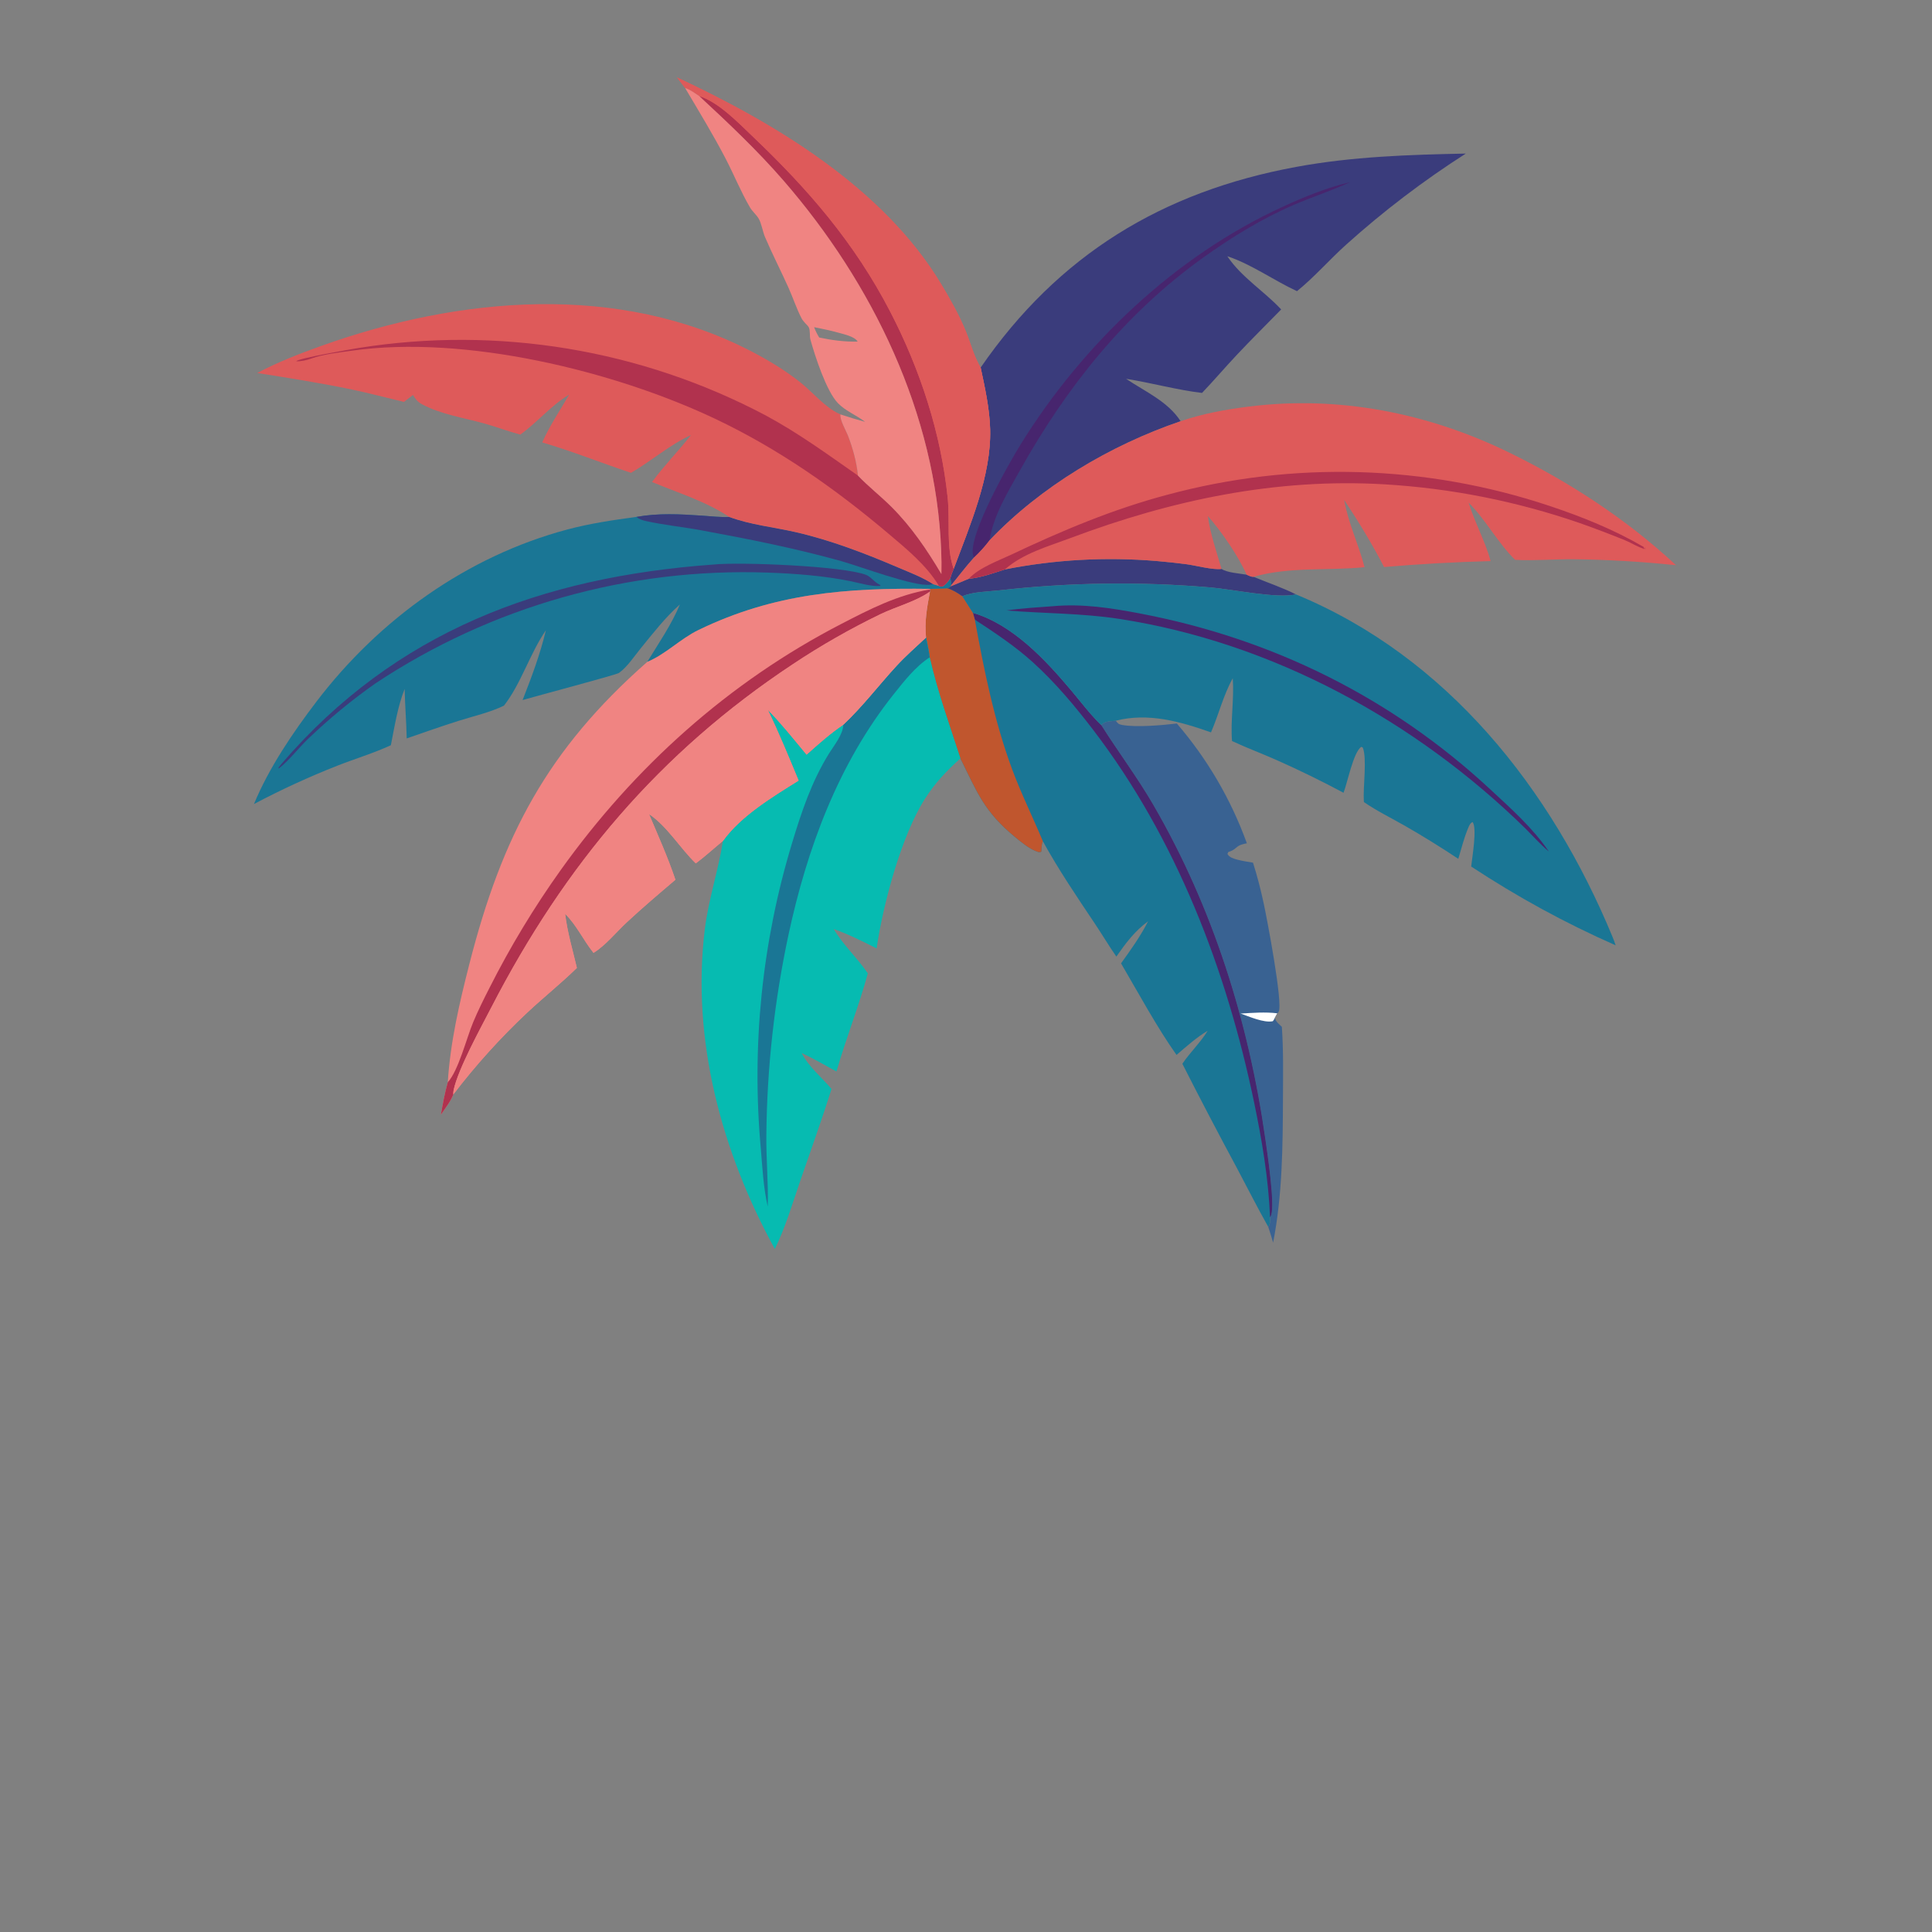 <?xml version="1.0" encoding="utf-8" ?>
<svg xmlns="http://www.w3.org/2000/svg" xmlns:xlink="http://www.w3.org/1999/xlink" width="2435" height="2435">
	<rect width="100%" height="100%" fill="#808080" stroke="none"/>
	<path fill="#396292" transform="scale(2.378 2.378)" d="M583.663 384.308C585.535 382.038 588.654 382.36 591.361 381.974C592.507 383.503 592.869 383.884 594.767 384.228C602.381 385.609 615.892 384.388 623.722 383.461Q626.739 386.963 629.594 390.6Q632.449 394.236 635.136 397.998Q637.823 401.76 640.335 405.64Q642.848 409.521 645.182 413.512Q647.515 417.502 649.665 421.595Q651.815 425.688 653.776 429.874Q655.737 434.06 657.506 438.332Q659.275 442.603 660.848 446.95C658.462 447.447 656.978 447.689 655.115 449.342C653.799 450.51 652.641 451.06 650.979 451.602L650.559 452.617C651.653 454.481 653.715 455.06 655.723 455.604C658.451 456.342 661.315 456.744 664.1 457.219Q667.493 467.977 669.808 479.017C671.322 485.955 680.175 532.131 677.675 536.271C677.326 536.848 677.377 536.757 676.918 537.045L675.613 539.472C676.229 541.543 677.866 542.775 679.386 544.222C680.262 556.643 680.026 569.158 679.978 581.603C679.88 607.13 679.716 633.462 674.756 658.593C673.941 655.781 673.129 652.98 672.161 650.215C673.304 648.616 673.23 646.998 673.131 645.133C673.479 644.629 673.528 644.618 673.753 643.937C675.735 637.921 671.643 610.77 670.582 603.346C661.707 541.249 642.857 481.09 611.299 426.643C602.848 412.063 592.659 398.546 583.663 384.308Z"/>
	<path fill="#FFFFFE" transform="scale(2.378 2.378)" d="M657.531 537.195C663.975 536.798 670.486 536.284 676.918 537.045L675.613 539.472C675.403 540.216 675.057 540.623 674.607 541.241C670.004 542.302 661.845 538.699 657.531 537.195Z"/>
	<path fill="#1A7695" transform="scale(2.378 2.378)" d="M502.107 311.748C504.976 312.619 507.666 314.298 510.091 316.046Q512.916 320.408 515.657 324.824C536.724 331.059 553.928 349.545 567.752 365.962C572.939 372.122 577.858 378.723 583.663 384.308C592.659 398.546 602.848 412.063 611.299 426.643C642.857 481.09 661.707 541.249 670.582 603.346C671.643 610.77 675.735 637.921 673.753 643.937C673.528 644.618 673.479 644.629 673.131 645.133C673.23 646.998 673.304 648.616 672.161 650.215C666.409 640.014 661.12 629.517 655.623 619.173Q640.801 591.668 626.657 563.808C630.79 557.687 636.138 552.718 640.073 546.3C634.062 549.898 628.877 554.589 623.562 559.114C613.352 544.78 603.212 526.02 594.153 510.587C599.356 503.368 604.432 496.264 608.481 488.305C601.289 493.6 596.766 499.765 591.668 506.99C587.722 501.331 584.178 495.351 580.336 489.612C570.683 475.19 561.147 461.137 552.743 445.909C551.921 447.321 552.073 449.757 551.877 451.397C550.854 451.725 550.647 451.703 549.655 451.351C545.598 449.912 541.349 446.416 538.06 443.701C521.559 430.081 518.105 420.299 509.026 401.957C503.262 384.189 496.903 366.64 492.751 348.398C492.275 344.864 491.523 341.387 490.8 337.897C489.914 329.489 491.362 321.792 492.874 313.56L492.908 312.417L493.057 312.101C496.064 312.003 499.11 311.991 502.107 311.748Z"/>
	<path fill="#47256E" transform="scale(2.378 2.378)" d="M515.657 324.824C536.724 331.059 553.928 349.545 567.752 365.962C572.939 372.122 577.858 378.723 583.663 384.308C592.659 398.546 602.848 412.063 611.299 426.643C642.857 481.09 661.707 541.249 670.582 603.346C671.643 610.77 675.735 637.921 673.753 643.937C673.528 644.618 673.479 644.629 673.131 645.133C672.319 624.807 668.879 604.529 664.759 584.644C650.144 514.112 623.451 444.462 579.435 386.899C569.761 374.247 559.315 361.769 547.487 351.058C537.941 342.413 527.397 335.453 516.668 328.408L515.657 324.824Z"/>
	<path fill="#C0562E" transform="scale(2.378 2.378)" d="M502.107 311.748C504.976 312.619 507.666 314.298 510.091 316.046Q512.916 320.408 515.657 324.824L516.668 328.408C521.558 355.197 526.944 382.063 536.419 407.672C541.24 420.701 547.426 433.118 552.743 445.909C551.921 447.321 552.073 449.757 551.877 451.397C550.854 451.725 550.647 451.703 549.655 451.351C545.598 449.912 541.349 446.416 538.06 443.701C521.559 430.081 518.105 420.299 509.026 401.957C503.262 384.189 496.903 366.64 492.751 348.398C492.275 344.864 491.523 341.387 490.8 337.897C489.914 329.489 491.362 321.792 492.874 313.56L492.908 312.417L493.057 312.101C496.064 312.003 499.11 311.991 502.107 311.748Z"/>
	<path fill="#1A7695" transform="scale(2.378 2.378)" d="M337.28 273.969C348.81 271.859 360.493 272.501 372.117 273.297C376.888 273.623 381.749 274.208 386.529 274C397.854 278.178 409.812 279.325 421.515 281.997C440.363 286.3 458.429 293.287 476.172 300.851C482.312 303.468 488.902 305.958 494.523 309.591L497.621 310.53C498.283 310.904 498.738 310.828 499.483 310.842C501.37 309.84 502.418 308.165 503.678 306.497C504.007 307.995 504.516 309.382 503.893 310.86C503.243 311.297 502.876 311.542 502.107 311.748C499.11 311.991 496.064 312.003 493.057 312.101C448.773 311.515 410.446 314.354 370.113 333.948C360.562 338.588 352.733 346.824 343.047 350.797C349.1 340.934 355.885 331.068 360.346 320.37C352.506 327.321 346.055 335.694 339.451 343.79C336.053 347.957 332.429 353.54 328.047 356.666C326.654 357.66 283.543 369.106 276.98 371.024C281.745 358.842 286.287 346.826 289.306 334.077C280.727 346.568 276.259 362.228 267.106 373.993C259.706 377.597 251.03 379.54 243.16 382.02C233.903 384.936 224.738 388.196 215.562 391.358C215.365 382.615 214.657 373.884 214.462 365.133C210.719 374.595 209.146 385.028 207.156 394.979C197.96 399.209 188.165 402.144 178.744 405.839Q156.109 414.76 134.605 426.142C142.545 406.945 155.161 388.348 167.703 371.889C200.905 328.316 247.435 294.856 300.618 280.652C312.701 277.425 324.901 275.634 337.28 273.969Z"/>
	<path fill="#3A3C7C" transform="scale(2.378 2.378)" d="M337.28 273.969C348.81 271.859 360.493 272.501 372.117 273.297C376.888 273.623 381.749 274.208 386.529 274C397.854 278.178 409.812 279.325 421.515 281.997C440.363 286.3 458.429 293.287 476.172 300.851C482.312 303.468 488.902 305.958 494.523 309.591C494.001 309.703 493.479 309.823 492.95 309.899C484.669 311.082 455.775 300.154 445.808 297.377C421.462 290.593 396.403 285.599 371.55 281.041C361.87 279.266 351.961 278.283 342.363 276.167C340.33 275.719 338.947 275.219 337.28 273.969Z"/>
	<path fill="#3A3C7C" transform="scale(2.378 2.378)" d="M378.092 299.21C391.885 297.752 446.839 299.948 459.054 304.694C461.519 305.652 463.328 308.44 465.966 309.766C466.18 309.874 466.396 309.976 466.611 310.081L466.565 310.528C461.843 310.975 455.835 309.064 451.16 308.105C436.648 305.128 421.427 303.995 406.648 303.471Q403.226 303.352 399.802 303.298Q396.378 303.245 392.953 303.258Q389.529 303.272 386.106 303.351Q382.682 303.431 379.261 303.577Q375.84 303.723 372.422 303.936Q369.004 304.148 365.591 304.427Q362.178 304.705 358.771 305.05Q355.364 305.395 351.964 305.805Q348.565 306.216 345.174 306.693Q341.783 307.169 338.401 307.711Q335.02 308.254 331.65 308.861Q328.28 309.469 324.922 310.142Q321.565 310.815 318.221 311.553Q314.877 312.291 311.548 313.093Q308.219 313.896 304.906 314.763Q301.593 315.63 298.298 316.561Q295.003 317.492 291.726 318.487Q288.449 319.482 285.193 320.54Q281.936 321.598 278.7 322.72Q275.464 323.841 272.251 325.024Q269.038 326.208 265.848 327.454Q262.658 328.7 259.493 330.007Q256.328 331.314 253.189 332.683Q250.05 334.052 246.938 335.481Q243.826 336.91 240.743 338.399Q237.659 339.888 234.605 341.437Q231.551 342.986 228.527 344.593Q225.504 346.201 222.512 347.867Q219.52 349.533 216.561 351.257Q213.602 352.98 210.677 354.761Q207.752 356.542 204.863 358.379Q201.973 360.216 199.119 362.109Q189.639 368.771 180.69 376.131Q171.74 383.491 163.374 391.507C158.128 396.528 153.392 402.911 147.714 407.349L147.623 406.788Q148.386 405.799 149.192 404.845C209.677 334.51 287.09 305.82 378.092 299.21Z"/>
	<path fill="#06BBB1" transform="scale(2.378 2.378)" d="M446.921 384.119C457.227 374.456 465.556 363.377 475.077 353.016C479.97 347.692 485.509 342.827 490.8 337.897C491.523 341.387 492.275 344.864 492.751 348.398C496.903 366.64 503.262 384.189 509.026 401.957C501.692 408.553 495.653 414.866 490.278 423.281C477.608 443.114 468.001 479.473 464.61 502.651C457.143 498.938 449.75 495.137 441.855 492.398C447.082 501.091 454.356 507.667 459.957 515.889C455.147 533.454 448.354 550.419 443.334 567.916C437.264 564.539 431.191 561.055 424.898 558.107C428.454 565.263 435.556 571.067 440.705 577.136C435.598 593.411 429.785 609.483 424.221 625.606C420.034 637.74 416.342 650.436 410.663 661.966C382.548 610.676 366.339 551.124 373.556 492.477C375.502 476.661 380.701 461.435 383.164 445.691C392.715 432.383 409.521 422.301 423.251 413.709C418.034 401.095 412.833 388.441 406.912 376.138C414.218 383.611 420.821 391.908 427.493 399.951C433.775 394.359 439.924 388.823 446.921 384.119Z"/>
	<path fill="#1A7695" transform="scale(2.378 2.378)" d="M446.921 384.119C457.227 374.456 465.556 363.377 475.077 353.016C479.97 347.692 485.509 342.827 490.8 337.897C491.523 341.387 492.275 344.864 492.751 348.398C485.175 353.292 479.207 360.985 473.631 367.984C444.266 404.844 427.696 449.837 417.884 495.517Q415.099 508.562 412.971 521.729Q410.843 534.896 409.376 548.154Q407.909 561.412 407.107 574.726Q406.305 588.04 406.171 601.378C406.005 614.104 407.289 626.817 406.915 639.535C404.628 629.627 404.104 619.273 403.265 609.156Q402.795 604.047 402.448 598.929Q402.101 593.81 401.878 588.685Q401.655 583.559 401.556 578.43Q401.456 573.301 401.481 568.17Q401.506 563.04 401.655 557.912Q401.803 552.784 402.076 547.661Q402.348 542.538 402.744 537.423Q403.141 532.308 403.66 527.204Q404.18 522.1 404.823 517.01Q405.466 511.92 406.231 506.847Q406.997 501.775 407.885 496.722Q408.773 491.669 409.782 486.639Q410.792 481.609 411.923 476.605Q413.054 471.601 414.306 466.626Q415.557 461.65 416.928 456.707Q418.3 451.763 419.79 446.854C424.786 430.288 430.255 413.97 439.472 399.215C442.057 395.077 446.952 389.04 446.921 384.119Z"/>
	<path fill="#3A3C7C" transform="scale(2.378 2.378)" d="M519.752 194.805C560.912 135.142 615.889 101.571 687.01 88.454C716.872 82.947 746.633 82.009 776.888 81.39Q760.075 92.138 744.197 104.223Q728.319 116.308 713.481 129.651C704.612 137.619 696.669 146.819 687.413 154.319C675.137 148.644 663.295 140.045 650.502 135.816C657.978 147.005 669.957 154.237 679.023 164.003C671.195 172.033 663.21 179.894 655.531 188.071C649.293 194.713 643.363 201.668 637.079 208.256C623.575 206.636 610.29 202.905 596.83 200.771C606.867 207.529 618.998 212.767 625.734 223.252C588.445 235.974 551.695 257.785 524.392 286.453C521.878 289.715 519.234 292.713 516.205 295.511C511.743 300.444 507.807 305.743 503.592 310.876L513.465 306.731C520.027 306.149 526.352 303.77 532.598 301.797Q542.491 299.843 552.496 298.582Q562.501 297.322 572.57 296.761Q582.639 296.2 592.722 296.342Q602.805 296.484 612.854 297.327Q620.917 298.007 628.941 299.057C633.881 299.732 642.902 302.172 647.431 301.532C650.22 303.509 657.13 303.952 660.706 304.589C661.911 305.125 663.039 305.777 664.391 305.713C671.824 308.826 679.737 311.422 686.909 315.055C676.568 317.357 653.152 312.317 641.485 311.338Q627.465 310.137 613.403 309.636Q599.341 309.136 585.272 309.338Q571.202 309.539 557.16 310.443Q543.118 311.346 529.139 312.949C523.403 313.58 515.259 313.639 510.091 316.046C507.666 314.298 504.976 312.619 502.107 311.748C502.876 311.542 503.243 311.297 503.893 310.86C504.516 309.382 504.007 307.995 503.678 306.497C504.012 304.783 504.802 303.121 505.452 301.501C513.941 278.818 525.422 252.219 524.787 227.589C524.505 216.619 522.025 205.504 519.752 194.805Z"/>
	<path fill="#47256E" transform="scale(2.378 2.378)" d="M516.205 295.511C515.961 295.009 515.972 295.076 515.786 294.432C512.82 284.201 534.716 245.558 541.066 235.332C574.002 182.284 622.804 135.77 679.807 109.605C691.3 104.329 703.166 99.442 715.512 96.569C705.843 101.066 695.554 104.338 685.749 108.569C668.726 115.915 652.841 125.687 637.787 136.461C596.36 166.112 565.264 205.142 540.544 249.356C534.015 261.035 526.613 273.084 524.392 286.453C521.878 289.715 519.234 292.713 516.205 295.511Z"/>
	<path fill="#DE5A5A" transform="scale(2.378 2.378)" d="M625.734 223.252C637.491 219.205 649.436 217.051 661.737 215.502C709.539 209.482 756.837 218.835 799.933 239.888C831.868 255.488 862.267 275.314 888.321 299.573Q861.146 296.709 833.823 296.401C823.635 296.34 813.133 297.269 803 296.713C793.699 287.499 787.541 275.61 778.347 266.34C781.624 276.898 787.131 286.759 790.061 297.379Q761.77 298.122 733.571 300.525C727.258 288.347 719.996 276.399 712.421 264.961C714.545 277.271 720.136 288.572 723.216 300.617C703.801 302.554 683.342 300.271 664.391 305.713C663.039 305.777 661.911 305.125 660.706 304.589C657.13 303.952 650.22 303.509 647.431 301.532C642.902 302.172 633.881 299.732 628.941 299.057Q620.917 298.007 612.854 297.327Q602.805 296.484 592.722 296.342Q582.639 296.2 572.57 296.761Q562.501 297.322 552.496 298.582Q542.491 299.843 532.598 301.797C526.352 303.77 520.027 306.149 513.465 306.731L503.592 310.876C507.807 305.743 511.743 300.444 516.205 295.511C519.234 292.713 521.878 289.715 524.392 286.453C551.695 257.785 588.445 235.974 625.734 223.252ZM640.142 273.473C641.498 282.993 644.71 292.321 647.431 301.532C650.22 303.509 657.13 303.952 660.706 304.589C656.399 294.803 647.249 281.477 640.142 273.473Z"/>
	<path fill="#B1324E" transform="scale(2.378 2.378)" d="M513.465 306.731C518.978 300.817 528.772 297.37 535.987 293.957C562.889 281.232 589.895 269.849 618.733 262.211Q621.833 261.374 624.947 260.595Q628.062 259.815 631.19 259.092Q634.318 258.37 637.459 257.704Q640.6 257.039 643.753 256.431Q646.906 255.824 650.069 255.274Q653.232 254.724 656.405 254.232Q659.578 253.74 662.759 253.306Q665.94 252.872 669.129 252.497Q672.317 252.121 675.512 251.804Q678.707 251.487 681.907 251.229Q685.108 250.97 688.312 250.77Q691.516 250.57 694.724 250.429Q697.932 250.287 701.141 250.205Q704.351 250.122 707.561 250.098Q710.772 250.074 713.982 250.109Q717.193 250.144 720.402 250.237Q723.611 250.331 726.818 250.483Q730.026 250.636 733.229 250.847Q736.433 251.058 739.632 251.327Q742.832 251.597 746.026 251.925Q749.219 252.253 752.407 252.639Q755.594 253.025 758.774 253.47Q761.953 253.915 765.125 254.417Q768.296 254.92 771.457 255.481Q774.618 256.042 777.769 256.66Q780.919 257.278 784.058 257.954Q787.197 258.63 790.323 259.364Q793.448 260.097 796.56 260.887Q799.672 261.678 802.769 262.525Q805.866 263.372 808.947 264.276Q812.028 265.179 815.091 266.139Q818.155 267.099 821.201 268.115C838.726 273.975 855.212 280.613 871.205 289.913L871.048 291.01L870.682 290.949L871.703 290.281L871.918 290.478L871.688 291.043L872.136 290.831L871.728 290.07L871.435 290.893C868.135 290.022 864.64 287.737 861.408 286.394Q849.501 281.543 837.377 277.26Q831.115 275.095 824.783 273.146Q818.451 271.197 812.056 269.466Q805.66 267.735 799.21 266.224Q792.759 264.713 786.26 263.423Q779.762 262.134 773.223 261.067Q766.684 260.001 760.112 259.159Q753.54 258.317 746.944 257.701Q740.347 257.084 733.733 256.694C676.181 253.32 621.091 264.985 567.417 285.141C555.595 289.581 542.174 293.289 532.598 301.797C526.352 303.77 520.027 306.149 513.465 306.731Z"/>
	<path fill="#1A7695" transform="scale(2.378 2.378)" d="M510.091 316.046C515.259 313.639 523.403 313.58 529.139 312.949Q543.118 311.346 557.16 310.443Q571.202 309.539 585.272 309.338Q599.341 309.136 613.403 309.636Q627.465 310.137 641.485 311.338C653.152 312.317 676.568 317.357 686.909 315.055C766.935 348.094 822.291 418.158 854.729 496.747Q855.599 498.861 856.308 501.034C829.024 488.962 804.7 475.657 779.739 459.269C780.188 454.773 782.999 438.818 780.471 435.707C779.16 436.236 778.65 437.659 778.119 438.917C775.934 444.087 774.538 449.809 772.904 455.182C763.608 449.038 754.26 443.194 744.584 437.668C737.369 433.548 729.708 429.823 722.877 425.097L722.825 424.342C722.378 417.366 724.614 401.738 722.262 396.19L721.477 395.825C717.276 398.669 714.151 414.928 712.075 420.173Q694.634 410.838 676.551 402.816C668.746 399.346 660.701 396.371 652.971 392.746C652.124 381.687 654.169 370.617 653.369 359.49C648.345 368.492 645.936 378.738 641.836 388.158C625.52 382.413 608.653 377.581 591.361 381.974C588.654 382.36 585.535 382.038 583.663 384.308C577.858 378.723 572.939 372.122 567.752 365.962C553.928 349.545 536.724 331.059 515.657 324.824Q512.916 320.408 510.091 316.046Z"/>
	<path fill="#47256E" transform="scale(2.378 2.378)" d="M558.077 321.29C573.595 319.858 588.864 322.238 604.06 325.123C674.233 338.447 737.249 369.579 789.689 418.212C800.738 428.459 812.361 438.782 820.888 451.31C816.553 447.649 812.655 443.324 808.666 439.288C750.257 382.012 674.357 340.493 593.162 328.009C573.301 324.955 553.424 325.207 533.459 323.549C541.601 322.351 549.873 321.911 558.077 321.29Z"/>
	<path fill="#F08482" transform="scale(2.378 2.378)" d="M343.047 350.797C352.733 346.824 360.562 338.588 370.113 333.948C410.446 314.354 448.773 311.515 493.057 312.101L492.908 312.417L492.874 313.56C491.362 321.792 489.914 329.489 490.8 337.897C485.509 342.827 479.97 347.692 475.077 353.016C465.556 363.377 457.227 374.456 446.921 384.119C439.924 388.823 433.775 394.359 427.493 399.951C420.821 391.908 414.218 383.611 406.912 376.138C412.833 388.441 418.034 401.095 423.251 413.709C409.521 422.301 392.715 432.383 383.164 445.691C378.368 449.595 373.727 453.91 368.775 457.587C360.311 449.387 353.781 438.093 343.984 431.453C348.826 442.96 354.006 454.422 357.968 466.269C349.29 473.646 340.569 481.052 332.225 488.807C326.628 494.009 321.02 501.025 314.573 505.025C309.159 498.316 305.742 490.497 299.527 484.345C300.67 494.048 303.536 503.498 305.749 512.998C297.34 521.222 288.092 528.593 279.497 536.633C265.476 549.75 251.891 564.783 240.255 580.071C238.814 583.832 235.947 587.444 233.68 590.774C234.686 585.015 235.727 579.245 237.326 573.616C238.701 552.168 243.454 531.734 248.758 510.971C266.143 442.907 290.104 397.43 343.047 350.797Z"/>
	<path fill="#B1324E" transform="scale(2.378 2.378)" d="M492.908 312.417L492.874 313.56C492.761 313.64 492.649 313.722 492.534 313.8C484.942 318.99 474.942 321.526 466.638 325.521Q454.614 331.337 443.014 337.959Q431.414 344.582 420.293 351.98C349.294 398.954 299.288 458.593 260.412 533.922C254.654 545.079 242.852 566.433 240.426 577.752C240.257 578.541 240.238 579.266 240.255 580.071C238.814 583.832 235.947 587.444 233.68 590.774C234.686 585.015 235.727 579.245 237.326 573.616C242.987 567.412 247.207 550.372 250.768 541.826C253.38 535.556 256.427 529.468 259.514 523.421Q267.735 507.14 277.172 491.534Q286.61 475.927 297.21 461.085C336.264 406.482 386.068 361.614 445.835 330.717C461.091 322.831 475.759 315.252 492.908 312.417Z"/>
	<path fill="#F08482" transform="scale(2.378 2.378)" d="M492.874 313.56C491.362 321.792 489.914 329.489 490.8 337.897C485.509 342.827 479.97 347.692 475.077 353.016C465.556 363.377 457.227 374.456 446.921 384.119C439.924 388.823 433.775 394.359 427.493 399.951C420.821 391.908 414.218 383.611 406.912 376.138C412.833 388.441 418.034 401.095 423.251 413.709C409.521 422.301 392.715 432.383 383.164 445.691C378.368 449.595 373.727 453.91 368.775 457.587C360.311 449.387 353.781 438.093 343.984 431.453C348.826 442.96 354.006 454.422 357.968 466.269C349.29 473.646 340.569 481.052 332.225 488.807C326.628 494.009 321.02 501.025 314.573 505.025C309.159 498.316 305.742 490.497 299.527 484.345C300.67 494.048 303.536 503.498 305.749 512.998C297.34 521.222 288.092 528.593 279.497 536.633C265.476 549.75 251.891 564.783 240.255 580.071C240.238 579.266 240.257 578.541 240.426 577.752C242.852 566.433 254.654 545.079 260.412 533.922C299.288 458.593 349.294 398.954 420.293 351.98Q431.414 344.582 443.014 337.959Q454.614 331.337 466.638 325.521C474.942 321.526 484.942 318.99 492.534 313.8C492.649 313.722 492.761 313.64 492.874 313.56Z"/>
	<path fill="#DE5A5A" transform="scale(2.378 2.378)" d="M358.817 41.047C410.955 65.365 468.002 99.658 498.575 150.166C503.455 158.228 508.23 166.657 511.819 175.383C514.42 181.707 516.213 188.952 519.752 194.805C522.025 205.504 524.505 216.619 524.787 227.589C525.422 252.219 513.941 278.818 505.452 301.501C504.802 303.121 504.012 304.783 503.678 306.497C502.418 308.165 501.37 309.84 499.483 310.842C498.738 310.828 498.283 310.904 497.621 310.53L494.523 309.591C488.902 305.958 482.312 303.468 476.172 300.851C458.429 293.287 440.363 286.3 421.515 281.997C409.812 279.325 397.854 278.178 386.529 274C374.101 265.701 359.292 261.218 345.581 255.463C351.999 246.727 359.572 239.074 366.253 230.571C354.973 235.699 345.209 244.381 334.435 250.604C318.641 245.338 303.411 239.193 287.383 234.485C291.315 225.6 296.829 217.544 301.67 209.142C292.051 214.908 284.851 223.798 275.763 230.335C269.439 228.664 263.288 226.312 256.99 224.535C246.185 221.486 233.481 219.606 223.631 214.235C221.299 212.963 220.277 211.572 218.866 209.342L214.108 213.016C204.926 210.833 195.834 208.401 186.59 206.465C169.929 202.975 153.154 200.357 136.348 197.688C147.059 192.001 158.677 187.475 170.082 183.393C243.258 157.203 327.789 149.429 398.77 186.501C407.575 191.099 416.368 196.443 424.149 202.623C430.948 208.024 437.033 215.768 444.963 219.42C445.118 219.491 445.275 219.558 445.431 219.628Q451.9 221.793 458.485 223.573C453.889 220.011 448.216 217.908 444.124 213.686C437.991 207.358 432.005 188.876 429.547 180.057C428.977 178.01 429.555 175.265 428.65 173.46C428.291 172.743 427.108 171.687 426.554 171.052C425.865 170.262 425.273 169.56 424.783 168.618C422.173 163.602 420.27 157.745 417.92 152.518C413.875 143.519 409.334 134.698 405.457 125.634C404.185 122.66 403.624 118.315 402.021 115.731C400.738 113.662 398.727 112.037 397.465 109.882C392.679 101.709 388.975 92.502 384.58 84.061C377.966 71.357 370.41 58.98 363.119 46.649L358.817 41.047ZM363.119 46.649C370.41 58.98 377.966 71.357 384.58 84.061C388.975 92.502 392.679 101.709 397.465 109.882C398.727 112.037 400.738 113.662 402.021 115.731C403.624 118.315 404.185 122.66 405.457 125.634C409.334 134.698 413.875 143.519 417.92 152.518C420.27 157.745 422.173 163.602 424.783 168.618C425.273 169.56 425.865 170.262 426.554 171.052C427.108 171.687 428.291 172.743 428.65 173.46C429.555 175.265 428.977 178.01 429.547 180.057C432.005 188.876 437.991 207.358 444.124 213.686C448.216 217.908 453.889 220.011 458.485 223.573Q451.9 221.793 445.431 219.628C444.978 222.408 448.454 228.318 449.548 231.202C452.118 237.978 453.986 244.87 454.737 252.084C460.312 257.932 466.775 262.922 472.499 268.647C483.184 279.333 491.261 291.322 498.949 304.223Q499.078 298.146 498.845 292.072C496.107 219.32 462.42 150.119 415.303 95.777C401.426 79.772 386.08 65.298 370.572 50.905C368.018 49.249 366.073 47.622 363.119 46.649Z"/>
	<path fill="#B1324E" transform="scale(2.378 2.378)" d="M370.572 50.905C380.84 54.165 390.791 64.568 398.52 71.923C428.247 100.21 452.776 128.451 471.807 165.154C487.671 195.751 498.738 229.574 502.286 263.933C503.536 276.033 501.375 290.004 505.452 301.501C504.802 303.121 504.012 304.783 503.678 306.497C502.418 308.165 501.37 309.84 499.483 310.842C498.738 310.828 498.283 310.904 497.621 310.53C491.152 299.6 480.052 290.586 470.43 282.459C442.278 258.681 412.413 237.786 379.041 221.968C325.179 196.438 246.278 177.419 186.642 185.851C179.725 186.829 171.393 187.661 164.852 190.073C162.627 190.893 159.3 191.66 156.96 191.446C158.547 189.816 186.106 185.096 190.263 184.396Q193.693 183.852 197.132 183.377Q200.572 182.902 204.021 182.496Q207.47 182.09 210.926 181.753Q214.382 181.417 217.844 181.15Q221.307 180.883 224.773 180.686Q228.24 180.488 231.711 180.361Q235.181 180.233 238.653 180.176Q242.125 180.118 245.597 180.13Q249.07 180.142 252.541 180.224Q256.013 180.306 259.482 180.458Q262.951 180.609 266.417 180.831Q269.882 181.052 273.342 181.343Q276.803 181.634 280.257 181.995Q283.71 182.355 287.156 182.785Q290.602 183.215 294.038 183.714Q297.475 184.213 300.901 184.781Q304.326 185.349 307.74 185.986Q311.153 186.623 314.554 187.328Q317.954 188.033 321.339 188.807Q324.724 189.58 328.093 190.422Q331.462 191.263 334.814 192.172Q338.165 193.081 341.498 194.057Q344.83 195.033 348.142 196.076Q351.455 197.119 354.745 198.229Q358.036 199.338 361.303 200.513Q364.571 201.689 367.814 202.929Q371.057 204.17 374.275 205.476Q377.493 206.781 380.684 208.152Q383.874 209.522 387.037 210.956Q390.2 212.39 393.333 213.887Q396.466 215.384 399.568 216.944Q402.671 218.504 405.741 220.126C423.17 229.516 438.569 240.77 454.737 252.084C460.312 257.932 466.775 262.922 472.499 268.647C483.184 279.333 491.261 291.322 498.949 304.223Q499.078 298.146 498.845 292.072C496.107 219.32 462.42 150.119 415.303 95.777C401.426 79.772 386.08 65.298 370.572 50.905Z"/>
	<path fill="#DE5A5A" transform="scale(2.378 2.378)" d="M358.817 41.047C410.955 65.365 468.002 99.658 498.575 150.166C503.455 158.228 508.23 166.657 511.819 175.383C514.42 181.707 516.213 188.952 519.752 194.805C522.025 205.504 524.505 216.619 524.787 227.589C525.422 252.219 513.941 278.818 505.452 301.501C501.375 290.004 503.536 276.033 502.286 263.933C498.738 229.574 487.671 195.751 471.807 165.154C452.776 128.451 428.247 100.21 398.52 71.923C390.791 64.568 380.84 54.165 370.572 50.905C368.018 49.249 366.073 47.622 363.119 46.649L358.817 41.047Z"/>
	<path fill="#F08482" transform="scale(2.378 2.378)" d="M363.119 46.649C366.073 47.622 368.018 49.249 370.572 50.905C386.08 65.298 401.426 79.772 415.303 95.777C462.42 150.119 496.107 219.32 498.845 292.072Q499.078 298.146 498.949 304.223C491.261 291.322 483.184 279.333 472.499 268.647C466.775 262.922 460.312 257.932 454.737 252.084C453.986 244.87 452.118 237.978 449.548 231.202C448.454 228.318 444.978 222.408 445.431 219.628Q451.9 221.793 458.485 223.573C453.889 220.011 448.216 217.908 444.124 213.686C437.991 207.358 432.005 188.876 429.547 180.057C428.977 178.01 429.555 175.265 428.65 173.46C428.291 172.743 427.108 171.687 426.554 171.052C425.865 170.262 425.273 169.56 424.783 168.618C422.173 163.602 420.27 157.745 417.92 152.518C413.875 143.519 409.334 134.698 405.457 125.634C404.185 122.66 403.624 118.315 402.021 115.731C400.738 113.662 398.727 112.037 397.465 109.882C392.679 101.709 388.975 92.502 384.58 84.061C377.966 71.357 370.41 58.98 363.119 46.649ZM431.485 173.399C432.201 175.378 433.098 177.082 434.178 178.886C440.852 180.312 447.723 181.216 454.558 181.05C453.056 178.398 447.47 177.196 444.624 176.4C440.289 175.188 435.899 174.269 431.485 173.399Z"/>
</svg>
